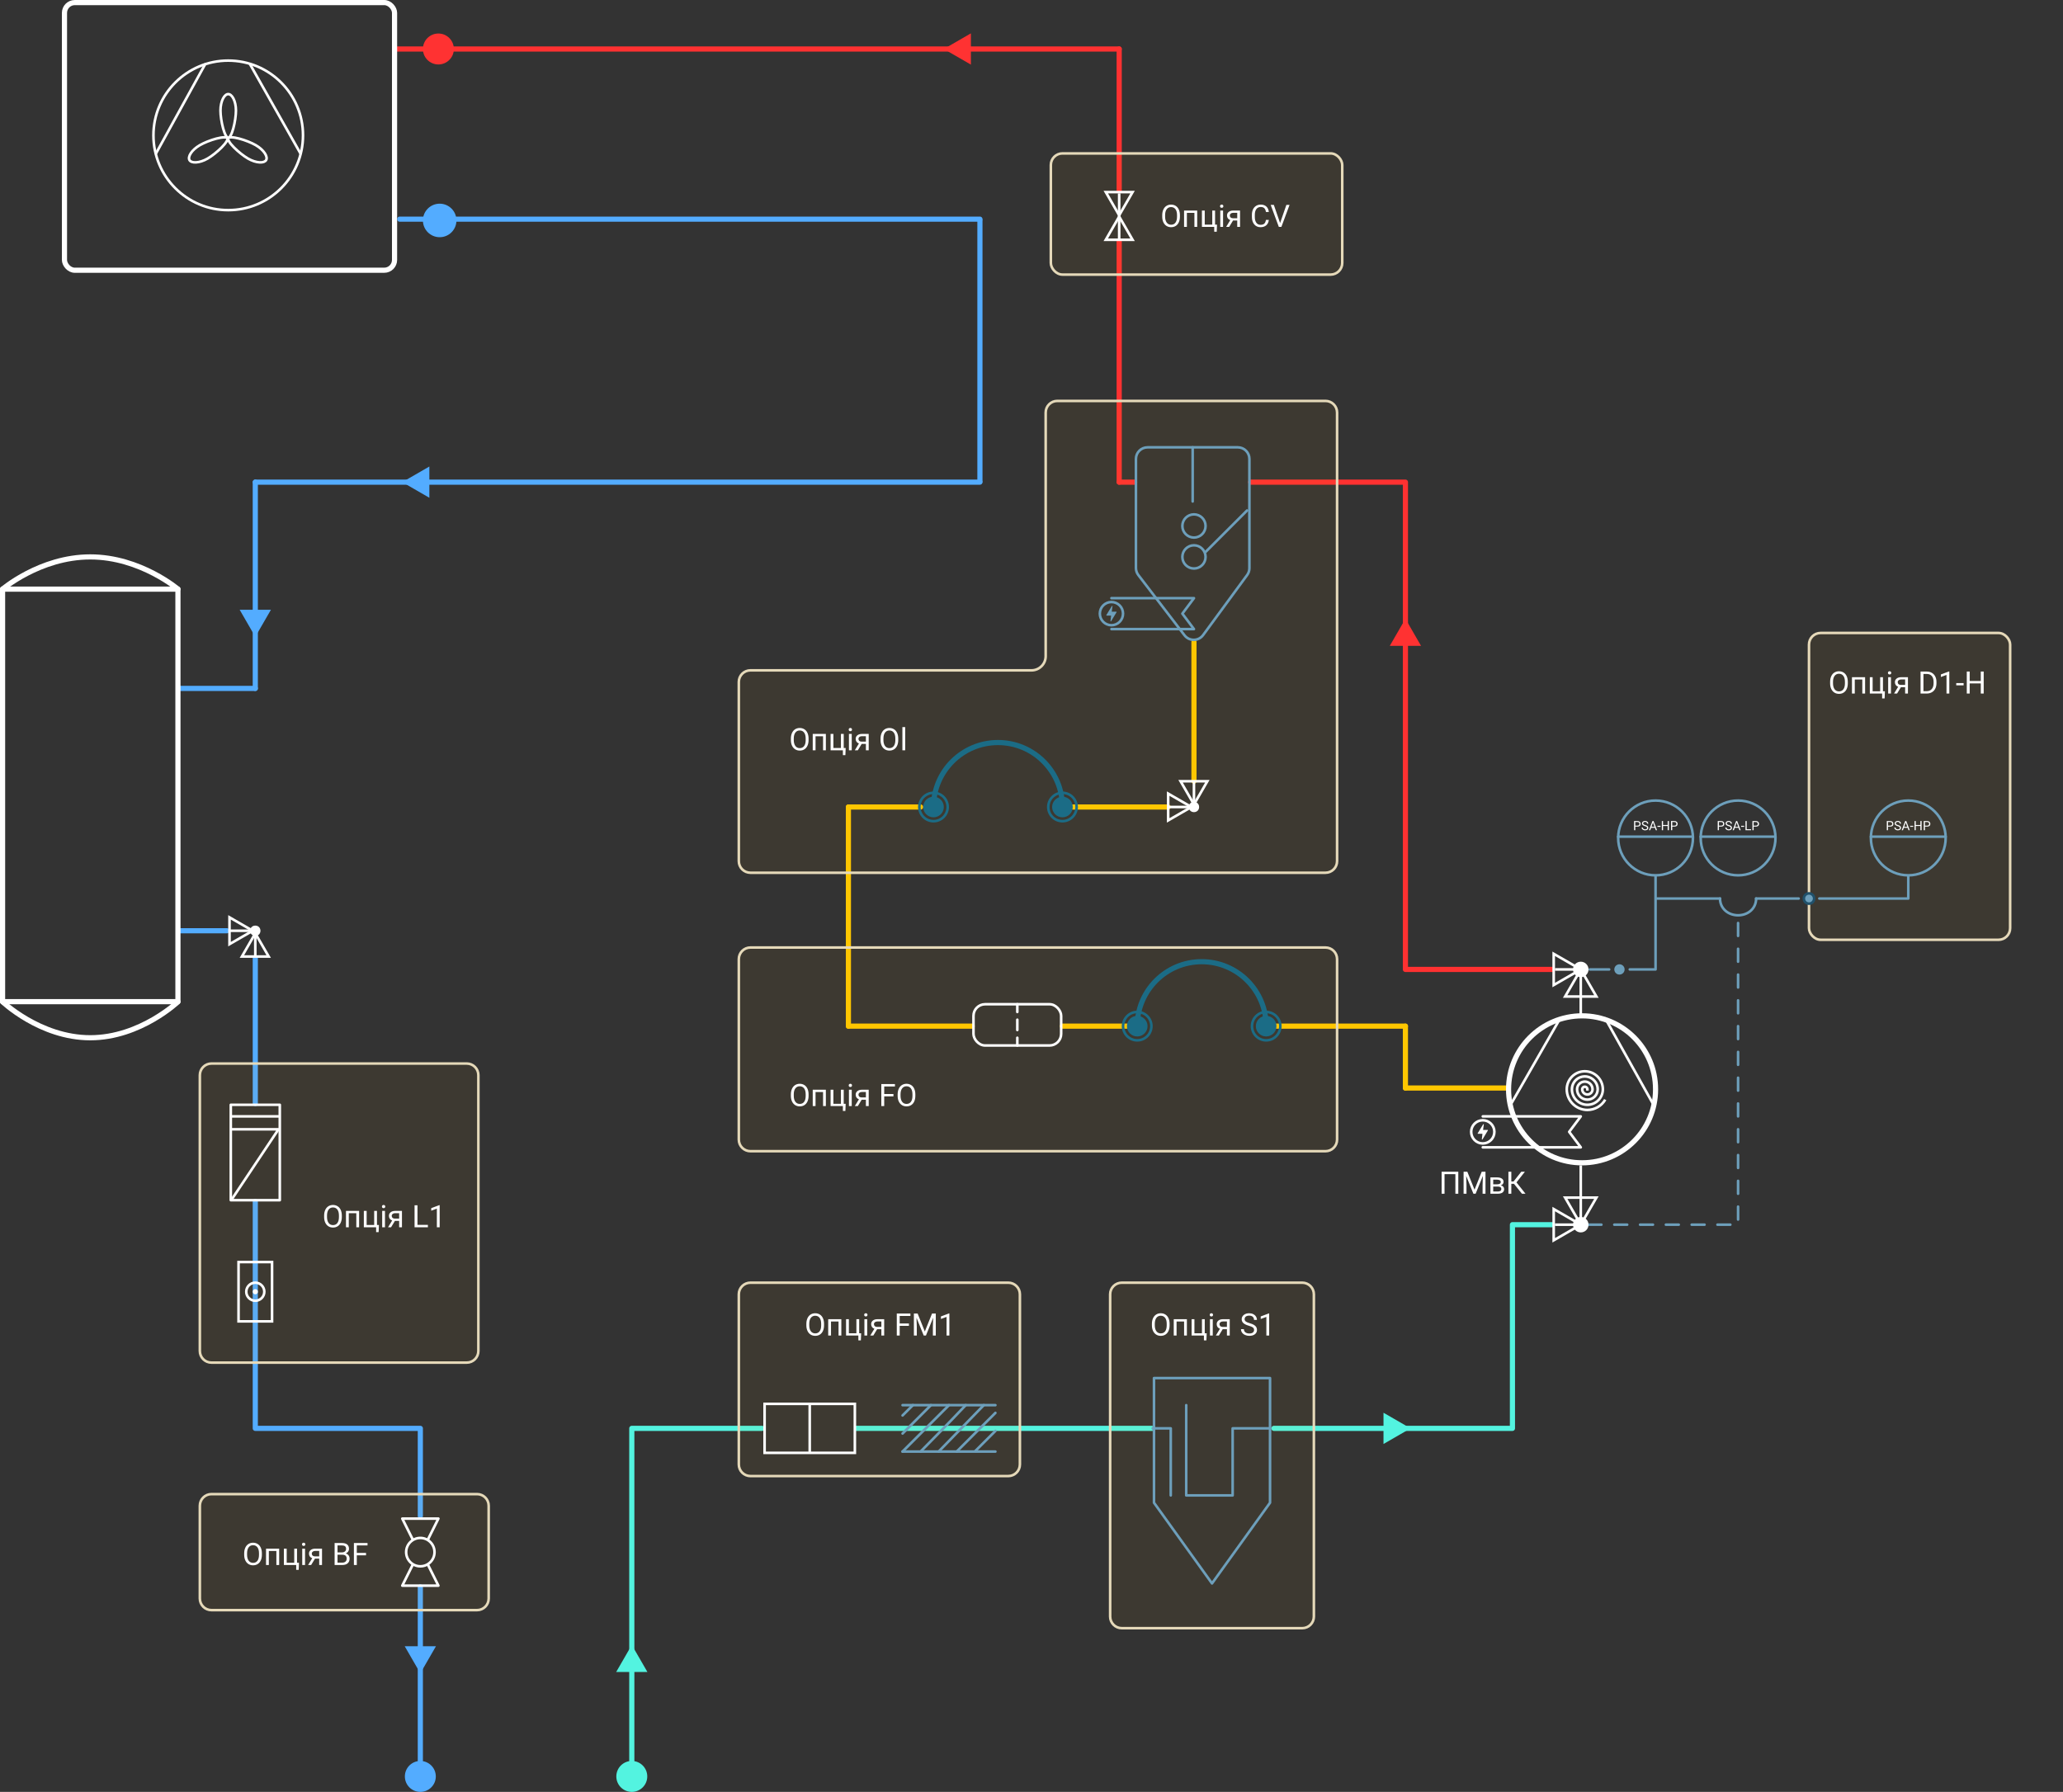 <svg width="800" height="695" viewBox="0 0 800 695" fill="none" xmlns="http://www.w3.org/2000/svg">
<rect x="0" y="0" width="800" height="695" fill="#333333" stroke="none"/>
<path d="M154 19L434 19" stroke="#FF3131" stroke-width="2" stroke-linecap="round" stroke-linejoin="round"/>
<path d="M440 187H434" stroke="#FF3131" stroke-width="2" stroke-linecap="round" stroke-linejoin="round"/>
<path d="M485 187H545V376H602" stroke="#FF3131" stroke-width="2" stroke-linecap="round" stroke-linejoin="round"/>
<path d="M434 187L434 93.5" stroke="#FF3131" stroke-width="2" stroke-linecap="round" stroke-linejoin="round"/>
<path d="M434 74L434 19" stroke="#FF3131" stroke-width="2" stroke-linecap="round" stroke-linejoin="round"/>
<circle cx="170" cy="19" r="6" fill="#FF3232"/>
<path d="M545 240L551.062 250.5L538.938 250.5L545 240Z" fill="#FF3232"/>
<path d="M366 19L376.5 12.938L376.5 25.062L366 19Z" fill="#FF3232"/>
<path d="M616.5 376L624 376M632 376L642 376L642 348.5M642 340L642 348.5M642 348.5L667 348.5" stroke="#6D9FBB" stroke-linecap="round" stroke-linejoin="round"/>
<circle cx="628" cy="376" r="2" fill="#6D9FBB"/>
<circle cx="642" cy="325" r="14.5" stroke="#6D9FBB"/>
<path d="M634.139 320.608V322H633.67V318.445H634.981C635.37 318.445 635.674 318.545 635.894 318.743C636.115 318.942 636.226 319.205 636.226 319.532C636.226 319.877 636.118 320.143 635.901 320.33C635.687 320.516 635.378 320.608 634.976 320.608H634.139ZM634.139 320.225H634.981C635.232 320.225 635.424 320.167 635.557 320.049C635.691 319.931 635.757 319.76 635.757 319.537C635.757 319.325 635.691 319.156 635.557 319.029C635.424 318.902 635.241 318.836 635.008 318.831H634.139V320.225ZM637.872 320.416C637.47 320.3 637.177 320.158 636.993 319.991C636.81 319.821 636.719 319.613 636.719 319.366C636.719 319.086 636.831 318.855 637.054 318.672C637.278 318.488 637.57 318.396 637.928 318.396C638.172 318.396 638.389 318.444 638.58 318.538C638.772 318.632 638.92 318.763 639.024 318.929C639.13 319.095 639.183 319.276 639.183 319.473H638.711C638.711 319.258 638.643 319.09 638.506 318.968C638.37 318.844 638.177 318.782 637.928 318.782C637.697 318.782 637.516 318.833 637.386 318.936C637.257 319.037 637.193 319.178 637.193 319.358C637.193 319.503 637.254 319.626 637.376 319.727C637.5 319.826 637.709 319.917 638.003 320C638.3 320.083 638.531 320.175 638.697 320.276C638.864 320.376 638.988 320.492 639.068 320.625C639.149 320.759 639.19 320.916 639.19 321.097C639.19 321.385 639.078 321.616 638.853 321.79C638.628 321.963 638.328 322.049 637.952 322.049C637.708 322.049 637.48 322.002 637.269 321.91C637.057 321.815 636.893 321.687 636.778 321.524C636.664 321.361 636.607 321.176 636.607 320.97H637.078C637.078 321.185 637.157 321.355 637.315 321.48C637.474 321.604 637.687 321.666 637.952 321.666C638.2 321.666 638.389 321.615 638.521 321.514C638.653 321.413 638.719 321.276 638.719 321.102C638.719 320.927 638.658 320.793 638.536 320.699C638.414 320.603 638.192 320.508 637.872 320.416ZM641.756 321.072H640.267L639.932 322H639.449L640.806 318.445H641.216L642.576 322H642.095L641.756 321.072ZM640.408 320.687H641.617L641.011 319.024L640.408 320.687ZM643.924 320.674H642.732V320.306H643.924V320.674ZM647.168 322H646.697V320.357H644.905V322H644.437V318.445H644.905V319.974H646.697V318.445H647.168V322ZM648.47 320.608V322H648.001V318.445H649.312C649.701 318.445 650.005 318.545 650.225 318.743C650.446 318.942 650.557 319.205 650.557 319.532C650.557 319.877 650.449 320.143 650.232 320.33C650.018 320.516 649.709 320.608 649.307 320.608H648.47ZM648.47 320.225H649.312C649.563 320.225 649.755 320.167 649.888 320.049C650.022 319.931 650.088 319.76 650.088 319.537C650.088 319.325 650.022 319.156 649.888 319.029C649.755 318.902 649.572 318.836 649.339 318.831H648.47V320.225Z" fill="white"/>
<line x1="627.5" y1="324.5" x2="656.5" y2="324.5" stroke="#6D9FBB" stroke-linecap="round" stroke-linejoin="round"/>
<circle cx="674" cy="325" r="14.5" stroke="#6D9FBB"/>
<path d="M666.576 320.608V322H666.107V318.445H667.418C667.807 318.445 668.111 318.545 668.331 318.743C668.552 318.942 668.663 319.205 668.663 319.532C668.663 319.877 668.555 320.143 668.338 320.33C668.124 320.516 667.815 320.608 667.413 320.608H666.576ZM666.576 320.225H667.418C667.669 320.225 667.861 320.167 667.994 320.049C668.128 319.931 668.194 319.76 668.194 319.537C668.194 319.325 668.128 319.156 667.994 319.029C667.861 318.902 667.678 318.836 667.445 318.831H666.576V320.225ZM670.309 320.416C669.907 320.3 669.614 320.158 669.43 319.991C669.247 319.821 669.156 319.613 669.156 319.366C669.156 319.086 669.268 318.855 669.491 318.672C669.715 318.488 670.007 318.396 670.365 318.396C670.609 318.396 670.826 318.444 671.017 318.538C671.209 318.632 671.357 318.763 671.461 318.929C671.567 319.095 671.62 319.276 671.62 319.473H671.148C671.148 319.258 671.08 319.09 670.943 318.968C670.807 318.844 670.614 318.782 670.365 318.782C670.134 318.782 669.953 318.833 669.823 318.936C669.694 319.037 669.63 319.178 669.63 319.358C669.63 319.503 669.691 319.626 669.813 319.727C669.937 319.826 670.146 319.917 670.44 320C670.737 320.083 670.968 320.175 671.134 320.276C671.301 320.376 671.425 320.492 671.505 320.625C671.586 320.759 671.627 320.916 671.627 321.097C671.627 321.385 671.515 321.616 671.29 321.79C671.065 321.963 670.765 322.049 670.389 322.049C670.145 322.049 669.917 322.002 669.706 321.91C669.494 321.815 669.33 321.687 669.215 321.524C669.101 321.361 669.044 321.176 669.044 320.97H669.515C669.515 321.185 669.594 321.355 669.752 321.48C669.911 321.604 670.124 321.666 670.389 321.666C670.637 321.666 670.826 321.615 670.958 321.514C671.09 321.413 671.156 321.276 671.156 321.102C671.156 320.927 671.095 320.793 670.973 320.699C670.851 320.603 670.629 320.508 670.309 320.416ZM674.193 321.072H672.704L672.369 322H671.886L673.243 318.445H673.653L675.013 322H674.532L674.193 321.072ZM672.845 320.687H674.054L673.448 319.024L672.845 320.687ZM676.361 320.674H675.169V320.306H676.361V320.674ZM677.345 321.617H679.029V322H676.874V318.445H677.345V321.617ZM680.033 320.608V322H679.564V318.445H680.875C681.264 318.445 681.568 318.545 681.788 318.743C682.009 318.942 682.12 319.205 682.12 319.532C682.12 319.877 682.012 320.143 681.795 320.33C681.581 320.516 681.272 320.608 680.87 320.608H680.033ZM680.033 320.225H680.875C681.126 320.225 681.318 320.167 681.451 320.049C681.585 319.931 681.651 319.76 681.651 319.537C681.651 319.325 681.585 319.156 681.451 319.029C681.318 318.902 681.135 318.836 680.902 318.831H680.033V320.225Z" fill="white"/>
<line x1="659.5" y1="324.5" x2="688.5" y2="324.5" stroke="#6D9FBB" stroke-linecap="round" stroke-linejoin="round"/>
<path d="M674 358V475H616" stroke="#6D9FBB" stroke-linecap="round" stroke-linejoin="round" stroke-dasharray="5 5"/>
<rect x="701.5" y="245.5" width="78" height="119" rx="4.5" fill="#FFA200" fill-opacity="0.05" stroke="#E6D9B9"/>
<path d="M716.553 265.01C716.553 265.846 716.412 266.576 716.131 267.201C715.85 267.822 715.451 268.297 714.936 268.625C714.42 268.953 713.818 269.117 713.131 269.117C712.459 269.117 711.863 268.953 711.344 268.625C710.824 268.293 710.42 267.822 710.131 267.213C709.846 266.6 709.699 265.891 709.691 265.086V264.471C709.691 263.65 709.834 262.926 710.119 262.297C710.404 261.668 710.807 261.188 711.326 260.855C711.85 260.52 712.447 260.352 713.119 260.352C713.803 260.352 714.404 260.518 714.924 260.85C715.447 261.178 715.85 261.656 716.131 262.285C716.412 262.91 716.553 263.639 716.553 264.471V265.01ZM715.434 264.459C715.434 263.447 715.23 262.672 714.824 262.133C714.418 261.59 713.85 261.318 713.119 261.318C712.408 261.318 711.848 261.59 711.438 262.133C711.031 262.672 710.822 263.422 710.811 264.383V265.01C710.811 265.99 711.016 266.762 711.426 267.324C711.84 267.883 712.408 268.162 713.131 268.162C713.857 268.162 714.42 267.898 714.818 267.371C715.217 266.84 715.422 266.08 715.434 265.092V264.459ZM723.256 269H722.172V263.557H719.254V269H718.164V262.66H723.256V269ZM725.09 262.66H726.18V268.115H729.098V262.66H730.182V268.115H730.938L730.832 270.881H729.859V269H725.09V262.66ZM733.287 269H732.203V262.66H733.287V269ZM732.115 260.979C732.115 260.803 732.168 260.654 732.273 260.533C732.383 260.412 732.543 260.352 732.754 260.352C732.965 260.352 733.125 260.412 733.234 260.533C733.344 260.654 733.398 260.803 733.398 260.979C733.398 261.154 733.344 261.301 733.234 261.418C733.125 261.535 732.965 261.594 732.754 261.594C732.543 261.594 732.383 261.535 732.273 261.418C732.168 261.301 732.115 261.154 732.115 260.979ZM739.873 262.66V269H738.783V266.533H737.148L735.654 269H734.482L736.076 266.369C735.67 266.221 735.357 265.992 735.139 265.684C734.924 265.371 734.816 265.008 734.816 264.594C734.816 264.016 735.033 263.551 735.467 263.199C735.9 262.844 736.48 262.664 737.207 262.66H739.873ZM735.906 264.605C735.906 264.914 736.012 265.164 736.223 265.355C736.434 265.543 736.713 265.639 737.061 265.643H738.783V263.539H737.225C736.822 263.539 736.502 263.639 736.264 263.838C736.025 264.033 735.906 264.289 735.906 264.605ZM744.76 269V260.469H747.168C747.91 260.469 748.566 260.633 749.137 260.961C749.707 261.289 750.146 261.756 750.455 262.361C750.768 262.967 750.926 263.662 750.93 264.447V264.992C750.93 265.797 750.773 266.502 750.461 267.107C750.152 267.713 749.709 268.178 749.131 268.502C748.557 268.826 747.887 268.992 747.121 269H744.76ZM745.885 261.395V268.08H747.068C747.936 268.08 748.609 267.811 749.09 267.271C749.574 266.732 749.816 265.965 749.816 264.969V264.471C749.816 263.502 749.588 262.75 749.131 262.215C748.678 261.676 748.033 261.402 747.197 261.395H745.885ZM755.916 269H754.826V261.775L752.641 262.578V261.594L755.746 260.428H755.916V269ZM761.459 265.818H758.6V264.934H761.459V265.818ZM769.246 269H768.115V265.057H763.814V269H762.689V260.469H763.814V264.137H768.115V260.469H769.246V269Z" fill="white"/>
<circle cx="740" cy="325" r="14.5" stroke="#6D9FBB"/>
<path d="M732.139 320.608V322H731.67V318.445H732.981C733.37 318.445 733.674 318.545 733.894 318.743C734.115 318.942 734.226 319.205 734.226 319.532C734.226 319.877 734.118 320.143 733.901 320.33C733.687 320.516 733.378 320.608 732.976 320.608H732.139ZM732.139 320.225H732.981C733.232 320.225 733.424 320.167 733.557 320.049C733.691 319.931 733.757 319.76 733.757 319.537C733.757 319.325 733.691 319.156 733.557 319.029C733.424 318.902 733.241 318.836 733.008 318.831H732.139V320.225ZM735.872 320.416C735.47 320.3 735.177 320.158 734.993 319.991C734.81 319.821 734.719 319.613 734.719 319.366C734.719 319.086 734.831 318.855 735.054 318.672C735.278 318.488 735.57 318.396 735.928 318.396C736.172 318.396 736.389 318.444 736.58 318.538C736.772 318.632 736.92 318.763 737.024 318.929C737.13 319.095 737.183 319.276 737.183 319.473H736.711C736.711 319.258 736.643 319.09 736.506 318.968C736.37 318.844 736.177 318.782 735.928 318.782C735.697 318.782 735.516 318.833 735.386 318.936C735.257 319.037 735.193 319.178 735.193 319.358C735.193 319.503 735.254 319.626 735.376 319.727C735.5 319.826 735.709 319.917 736.003 320C736.3 320.083 736.531 320.175 736.697 320.276C736.864 320.376 736.988 320.492 737.068 320.625C737.149 320.759 737.19 320.916 737.19 321.097C737.19 321.385 737.078 321.616 736.853 321.79C736.628 321.963 736.328 322.049 735.952 322.049C735.708 322.049 735.48 322.002 735.269 321.91C735.057 321.815 734.893 321.687 734.778 321.524C734.664 321.361 734.607 321.176 734.607 320.97H735.078C735.078 321.185 735.157 321.355 735.315 321.48C735.474 321.604 735.687 321.666 735.952 321.666C736.2 321.666 736.389 321.615 736.521 321.514C736.653 321.413 736.719 321.276 736.719 321.102C736.719 320.927 736.658 320.793 736.536 320.699C736.414 320.603 736.192 320.508 735.872 320.416ZM739.756 321.072H738.267L737.932 322H737.449L738.806 318.445H739.216L740.576 322H740.095L739.756 321.072ZM738.408 320.687H739.617L739.011 319.024L738.408 320.687ZM741.924 320.674H740.732V320.306H741.924V320.674ZM745.168 322H744.697V320.357H742.905V322H742.437V318.445H742.905V319.974H744.697V318.445H745.168V322ZM746.47 320.608V322H746.001V318.445H747.312C747.701 318.445 748.005 318.545 748.225 318.743C748.446 318.942 748.557 319.205 748.557 319.532C748.557 319.877 748.449 320.143 748.232 320.33C748.018 320.516 747.709 320.608 747.307 320.608H746.47ZM746.47 320.225H747.312C747.563 320.225 747.755 320.167 747.888 320.049C748.022 319.931 748.088 319.76 748.088 319.537C748.088 319.325 748.022 319.156 747.888 319.029C747.755 318.902 747.572 318.836 747.339 318.831H746.47V320.225Z" fill="white"/>
<line x1="725.5" y1="324.5" x2="754.5" y2="324.5" stroke="#6D9FBB" stroke-linecap="round" stroke-linejoin="round"/>
<path d="M705.5 348.5H740V340M681 348.5H697.5" stroke="#6D9FBB" stroke-linecap="round" stroke-linejoin="round"/>
<path d="M667 348.5C667 352.366 670.134 355 674 355C677.866 355 681 352.366 681 348.5" stroke="#6D9FBB" stroke-linecap="round" stroke-linejoin="round"/>
<mask id="path-25-inside-1" fill="white">
<path d="M105.801 489.268V512.465V489.268ZM105.801 512.465H91.862H105.801ZM91.862 512.465V489.268V512.465ZM91.862 489.268H105.801H91.862Z"/>
</mask>
<path d="M104.801 489.268V512.465H106.801V489.268H104.801ZM106.801 512.465V489.268H104.801V512.465H106.801ZM105.801 511.465H91.862V513.465H105.801V511.465ZM91.862 513.465H105.801V511.465H91.862V513.465ZM92.862 512.465V489.268H90.862V512.465H92.862ZM90.862 489.268V512.465H92.862V489.268H90.862ZM91.862 490.268H105.801V488.268H91.862V490.268Z" fill="white" mask="url(#path-25-inside-1)"/>
<circle cx="163" cy="689" r="6" fill="#53ACFF"/>
<rect x="25" y="1" width="128" height="103.814" rx="4" stroke="white" stroke-width="2"/>
<path d="M547 554L536.5 560.062L536.5 547.938L547 554Z" fill="#53F3E0"/>
<path d="M99 267L99 187" stroke="#53ACFF" stroke-width="2" stroke-linecap="round" stroke-linejoin="round"/>
<path d="M163 649L156.938 638.5L169.062 638.5L163 649Z" fill="#53ACFF"/>
<path d="M70 267H99" stroke="#53ACFF" stroke-width="2" stroke-linecap="round" stroke-linejoin="round"/>
<path d="M155 85L380 85" stroke="#53ACFF" stroke-width="2" stroke-linecap="round" stroke-linejoin="round"/>
<path d="M380 85.479V186.683" stroke="#53ACFF" stroke-width="2" stroke-linecap="round" stroke-linejoin="round"/>
<path d="M99 187L380 187" stroke="#53ACFF" stroke-width="2" stroke-linecap="round" stroke-linejoin="round"/>
<circle cx="170.5" cy="85.5" r="6.5" fill="#53ACFF"/>
<path d="M99 247L92.938 236.5L105.062 236.5L99 247Z" fill="#53ACFF"/>
<path d="M156 187L166.5 180.938L166.5 193.062L156 187Z" fill="#53ACFF"/>
<path d="M377 398H329" stroke="#FFC700" stroke-width="2" stroke-linecap="round" stroke-linejoin="round"/>
<path d="M440 398H412" stroke="#FFC700" stroke-width="2" stroke-linecap="round" stroke-linejoin="round"/>
<path d="M545 398L491 398" stroke="#FFC700" stroke-width="2" stroke-linecap="round" stroke-linejoin="round"/>
<path d="M584 422L545 422" stroke="#FFC700" stroke-width="2" stroke-linecap="round" stroke-linejoin="round"/>
<path d="M545 398V422" stroke="#FFC700" stroke-width="2" stroke-linecap="round" stroke-linejoin="round"/>
<path d="M329 313L329 398" stroke="#FFC700" stroke-width="2" stroke-linecap="round" stroke-linejoin="round"/>
<path d="M413 313H453" stroke="#FFC700" stroke-width="2" stroke-linecap="round" stroke-linejoin="round"/>
<path d="M463 303L463 249" stroke="#FFC700" stroke-width="2" stroke-linecap="round" stroke-linejoin="round"/>
<path d="M329 313L357 313" stroke="#FFC700" stroke-width="2" stroke-linecap="round" stroke-linejoin="round"/>
<path d="M518.5 372V442C518.5 444.485 516.485 446.5 514 446.5H291C288.515 446.5 286.5 444.485 286.5 442V372C286.5 369.515 288.515 367.5 291 367.5H514C516.485 367.5 518.5 369.515 518.5 372Z" fill="#FFA200" fill-opacity="0.05" stroke="#E5D9B9"/>
<path d="M313.553 425.01C313.553 425.846 313.412 426.576 313.131 427.201C312.85 427.822 312.451 428.297 311.936 428.625C311.42 428.953 310.818 429.117 310.131 429.117C309.459 429.117 308.863 428.953 308.344 428.625C307.824 428.293 307.42 427.822 307.131 427.213C306.846 426.6 306.699 425.891 306.691 425.086V424.471C306.691 423.65 306.834 422.926 307.119 422.297C307.404 421.668 307.807 421.188 308.326 420.855C308.85 420.52 309.447 420.352 310.119 420.352C310.803 420.352 311.404 420.518 311.924 420.85C312.447 421.178 312.85 421.656 313.131 422.285C313.412 422.91 313.553 423.639 313.553 424.471V425.01ZM312.434 424.459C312.434 423.447 312.23 422.672 311.824 422.133C311.418 421.59 310.85 421.318 310.119 421.318C309.408 421.318 308.848 421.59 308.438 422.133C308.031 422.672 307.822 423.422 307.811 424.383V425.01C307.811 425.99 308.016 426.762 308.426 427.324C308.84 427.883 309.408 428.162 310.131 428.162C310.857 428.162 311.42 427.898 311.818 427.371C312.217 426.84 312.422 426.08 312.434 425.092V424.459ZM320.256 429H319.172V423.557H316.254V429H315.164V422.66H320.256V429ZM322.09 422.66H323.18V428.115H326.098V422.66H327.182V428.115H327.938L327.832 430.881H326.859V429H322.09V422.66ZM330.287 429H329.203V422.66H330.287V429ZM329.115 420.979C329.115 420.803 329.168 420.654 329.273 420.533C329.383 420.412 329.543 420.352 329.754 420.352C329.965 420.352 330.125 420.412 330.234 420.533C330.344 420.654 330.398 420.803 330.398 420.979C330.398 421.154 330.344 421.301 330.234 421.418C330.125 421.535 329.965 421.594 329.754 421.594C329.543 421.594 329.383 421.535 329.273 421.418C329.168 421.301 329.115 421.154 329.115 420.979ZM336.873 422.66V429H335.783V426.533H334.148L332.654 429H331.482L333.076 426.369C332.67 426.221 332.357 425.992 332.139 425.684C331.924 425.371 331.816 425.008 331.816 424.594C331.816 424.016 332.033 423.551 332.467 423.199C332.9 422.844 333.48 422.664 334.207 422.66H336.873ZM332.906 424.605C332.906 424.914 333.012 425.164 333.223 425.355C333.434 425.543 333.713 425.639 334.061 425.643H335.783V423.539H334.225C333.822 423.539 333.502 423.639 333.264 423.838C333.025 424.033 332.906 424.289 332.906 424.605ZM346.465 425.232H342.885V429H341.76V420.469H347.045V421.395H342.885V424.312H346.465V425.232ZM354.955 425.01C354.955 425.846 354.814 426.576 354.533 427.201C354.252 427.822 353.854 428.297 353.338 428.625C352.822 428.953 352.221 429.117 351.533 429.117C350.861 429.117 350.266 428.953 349.746 428.625C349.227 428.293 348.822 427.822 348.533 427.213C348.248 426.6 348.102 425.891 348.094 425.086V424.471C348.094 423.65 348.236 422.926 348.521 422.297C348.807 421.668 349.209 421.188 349.729 420.855C350.252 420.52 350.85 420.352 351.521 420.352C352.205 420.352 352.807 420.518 353.326 420.85C353.85 421.178 354.252 421.656 354.533 422.285C354.814 422.91 354.955 423.639 354.955 424.471V425.01ZM353.836 424.459C353.836 423.447 353.633 422.672 353.227 422.133C352.82 421.59 352.252 421.318 351.521 421.318C350.811 421.318 350.25 421.59 349.84 422.133C349.434 422.672 349.225 423.422 349.213 424.383V425.01C349.213 425.99 349.418 426.762 349.828 427.324C350.242 427.883 350.811 428.162 351.533 428.162C352.26 428.162 352.822 427.898 353.221 427.371C353.619 426.84 353.824 426.08 353.836 425.092V424.459Z" fill="white"/>
<path d="M491 398C491 384.193 479.807 373 466 373C452.193 373 441 384.193 441 398" stroke="#1B6C86" stroke-width="2"/>
<circle cx="491" cy="398" r="5.5" stroke="#1B6C86"/>
<circle cx="441" cy="398" r="5.5" stroke="#1B6C86"/>
<circle r="4" transform="matrix(-1 0 0 1 491 398)" fill="#1B6C86"/>
<circle r="4" transform="matrix(-1 0 0 1 441 398)" fill="#1B6C86"/>
<rect x="377.5" y="389.5" width="34" height="16" rx="4.5" stroke="white"/>
<line x1="394.5" y1="389.5" x2="394.5" y2="392.5" stroke="white" stroke-linecap="round" stroke-linejoin="round"/>
<line x1="394.5" y1="402.5" x2="394.5" y2="405.5" stroke="white" stroke-linecap="round" stroke-linejoin="round"/>
<line x1="394.5" y1="395.5" x2="394.5" y2="399.5" stroke="white" stroke-linecap="round" stroke-linejoin="round"/>
<path d="M410 155.5L514 155.5C516.485 155.5 518.5 157.515 518.5 160V334C518.5 336.485 516.485 338.5 514 338.5H291C288.515 338.5 286.5 336.485 286.5 334V264.5C286.5 262.015 288.515 260 291 260H400C403.038 260 405.5 257.538 405.5 254.5V160C405.5 157.515 407.515 155.5 410 155.5Z" fill="#FFA200" fill-opacity="0.05" stroke="#E5D9B9"/>
<path d="M313.553 287.01C313.553 287.846 313.412 288.576 313.131 289.201C312.85 289.822 312.451 290.297 311.936 290.625C311.42 290.953 310.818 291.117 310.131 291.117C309.459 291.117 308.863 290.953 308.344 290.625C307.824 290.293 307.42 289.822 307.131 289.213C306.846 288.6 306.699 287.891 306.691 287.086V286.471C306.691 285.65 306.834 284.926 307.119 284.297C307.404 283.668 307.807 283.188 308.326 282.855C308.85 282.52 309.447 282.352 310.119 282.352C310.803 282.352 311.404 282.518 311.924 282.85C312.447 283.178 312.85 283.656 313.131 284.285C313.412 284.91 313.553 285.639 313.553 286.471V287.01ZM312.434 286.459C312.434 285.447 312.23 284.672 311.824 284.133C311.418 283.59 310.85 283.318 310.119 283.318C309.408 283.318 308.848 283.59 308.438 284.133C308.031 284.672 307.822 285.422 307.811 286.383V287.01C307.811 287.99 308.016 288.762 308.426 289.324C308.84 289.883 309.408 290.162 310.131 290.162C310.857 290.162 311.42 289.898 311.818 289.371C312.217 288.84 312.422 288.08 312.434 287.092V286.459ZM320.256 291H319.172V285.557H316.254V291H315.164V284.66H320.256V291ZM322.09 284.66H323.18V290.115H326.098V284.66H327.182V290.115H327.938L327.832 292.881H326.859V291H322.09V284.66ZM330.287 291H329.203V284.66H330.287V291ZM329.115 282.979C329.115 282.803 329.168 282.654 329.273 282.533C329.383 282.412 329.543 282.352 329.754 282.352C329.965 282.352 330.125 282.412 330.234 282.533C330.344 282.654 330.398 282.803 330.398 282.979C330.398 283.154 330.344 283.301 330.234 283.418C330.125 283.535 329.965 283.594 329.754 283.594C329.543 283.594 329.383 283.535 329.273 283.418C329.168 283.301 329.115 283.154 329.115 282.979ZM336.873 284.66V291H335.783V288.533H334.148L332.654 291H331.482L333.076 288.369C332.67 288.221 332.357 287.992 332.139 287.684C331.924 287.371 331.816 287.008 331.816 286.594C331.816 286.016 332.033 285.551 332.467 285.199C332.9 284.844 333.48 284.664 334.207 284.66H336.873ZM332.906 286.605C332.906 286.914 333.012 287.164 333.223 287.355C333.434 287.543 333.713 287.639 334.061 287.643H335.783V285.539H334.225C333.822 285.539 333.502 285.639 333.264 285.838C333.025 286.033 332.906 286.289 332.906 286.605ZM348.322 287.01C348.322 287.846 348.182 288.576 347.9 289.201C347.619 289.822 347.221 290.297 346.705 290.625C346.189 290.953 345.588 291.117 344.9 291.117C344.229 291.117 343.633 290.953 343.113 290.625C342.594 290.293 342.189 289.822 341.9 289.213C341.615 288.6 341.469 287.891 341.461 287.086V286.471C341.461 285.65 341.604 284.926 341.889 284.297C342.174 283.668 342.576 283.188 343.096 282.855C343.619 282.52 344.217 282.352 344.889 282.352C345.572 282.352 346.174 282.518 346.693 282.85C347.217 283.178 347.619 283.656 347.9 284.285C348.182 284.91 348.322 285.639 348.322 286.471V287.01ZM347.203 286.459C347.203 285.447 347 284.672 346.594 284.133C346.188 283.59 345.619 283.318 344.889 283.318C344.178 283.318 343.617 283.59 343.207 284.133C342.801 284.672 342.592 285.422 342.58 286.383V287.01C342.58 287.99 342.785 288.762 343.195 289.324C343.609 289.883 344.178 290.162 344.9 290.162C345.627 290.162 346.189 289.898 346.588 289.371C346.986 288.84 347.191 288.08 347.203 287.092V286.459ZM351.018 291H349.934V282H351.018V291Z" fill="white"/>
<path d="M440.5 178C440.5 175.515 442.515 173.5 445 173.5H480C482.485 173.5 484.5 175.515 484.5 178V220.363C484.5 221.32 484.195 222.252 483.629 223.024L466.54 246.327C464.766 248.747 461.165 248.785 459.34 246.404L441.429 223.042C440.826 222.256 440.5 221.294 440.5 220.304V178Z" stroke="#6D9FBB"/>
<line x1="462.5" y1="173.5" x2="462.5" y2="194.5" stroke="#6D9FBB" stroke-linecap="round" stroke-linejoin="round"/>
<circle cx="463" cy="204" r="4.5" stroke="#6D9FBB"/>
<circle cx="463" cy="216" r="4.5" stroke="#6D9FBB"/>
<path d="M467.5 214.086L483.586 198" stroke="#6D9FBB" stroke-linecap="round" stroke-linejoin="round"/>
<circle cx="431" cy="238" r="4.5" stroke="#6D9FBB"/>
<path d="M432.983 237.31C432.971 237.291 432.954 237.275 432.933 237.264C432.913 237.253 432.89 237.247 432.866 237.247H431.109L431.404 235.139C431.407 235.111 431.4 235.083 431.384 235.059C431.367 235.035 431.343 235.017 431.315 235.007C431.286 234.998 431.255 234.998 431.226 235.007C431.197 235.016 431.173 235.034 431.156 235.057L429.02 238.562C429.007 238.581 429.001 238.603 429 238.625C429 238.648 429.005 238.67 429.017 238.689C429.029 238.709 429.046 238.725 429.066 238.736C429.087 238.748 429.11 238.754 429.134 238.754H430.865L430.631 240.864C430.629 240.892 430.637 240.92 430.653 240.944C430.67 240.967 430.695 240.985 430.723 240.994C430.752 241.002 430.783 241.002 430.811 240.993C430.839 240.983 430.864 240.965 430.88 240.941L432.981 237.437C432.993 237.418 433 237.396 433 237.374C433 237.352 432.994 237.33 432.983 237.31Z" fill="#6D9FBB"/>
<path d="M431 232H463L458.5 238L463 244H431" stroke="#6D9FBB" stroke-linecap="round" stroke-linejoin="round"/>
<path d="M463 313L453 313" stroke="white"/>
<path d="M468.196 303L463 312L457.804 303L468.196 303Z" stroke="white"/>
<path d="M463 303L463 313" stroke="white"/>
<path d="M453 307.804L462 313L453 318.196L453 307.804Z" stroke="white"/>
<circle r="1.5" transform="matrix(-1 0 0 1 463 313)" fill="white" stroke="white"/>
<path d="M412 313C412 299.193 400.807 288 387 288C373.193 288 362 299.193 362 313" stroke="#1B6C86" stroke-width="2"/>
<circle cx="412" cy="313" r="5.5" stroke="#1B6C86"/>
<circle cx="362" cy="313" r="5.5" stroke="#1B6C86"/>
<circle r="4" transform="matrix(-1 0 0 1 412 313)" fill="#1B6C86"/>
<circle r="4" transform="matrix(-1 0 0 1 362 313)" fill="#1B6C86"/>
<path d="M602 475L586.5 475L586.5 554L494 554" stroke="#53F3E0" stroke-width="2" stroke-linecap="round" stroke-linejoin="round"/>
<circle cx="245" cy="689" r="6" fill="#53F3E0"/>
<path d="M245 638L251.062 648.5H238.938L245 638Z" fill="#53F3E0"/>
<path d="M295.5 554L245 554V683.5" stroke="#53F3E0" stroke-width="2" stroke-linecap="round" stroke-linejoin="round"/>
<path d="M331.5 554L447 554" stroke="#53F3E0" stroke-width="2"/>
<path d="M505 631.5L435 631.5C432.515 631.5 430.5 629.485 430.5 627L430.5 502C430.5 499.515 432.515 497.5 435 497.5L505 497.5C507.485 497.5 509.5 499.515 509.5 502L509.5 627C509.5 629.485 507.485 631.5 505 631.5Z" fill="#FFA200" fill-opacity="0.05" stroke="#E5D9B9"/>
<path d="M453.553 514.01C453.553 514.846 453.412 515.576 453.131 516.201C452.85 516.822 452.451 517.297 451.936 517.625C451.42 517.953 450.818 518.117 450.131 518.117C449.459 518.117 448.863 517.953 448.344 517.625C447.824 517.293 447.42 516.822 447.131 516.213C446.846 515.6 446.699 514.891 446.691 514.086V513.471C446.691 512.65 446.834 511.926 447.119 511.297C447.404 510.668 447.807 510.188 448.326 509.855C448.85 509.52 449.447 509.352 450.119 509.352C450.803 509.352 451.404 509.518 451.924 509.85C452.447 510.178 452.85 510.656 453.131 511.285C453.412 511.91 453.553 512.639 453.553 513.471V514.01ZM452.434 513.459C452.434 512.447 452.23 511.672 451.824 511.133C451.418 510.59 450.85 510.318 450.119 510.318C449.408 510.318 448.848 510.59 448.438 511.133C448.031 511.672 447.822 512.422 447.811 513.383V514.01C447.811 514.99 448.016 515.762 448.426 516.324C448.84 516.883 449.408 517.162 450.131 517.162C450.857 517.162 451.42 516.898 451.818 516.371C452.217 515.84 452.422 515.08 452.434 514.092V513.459ZM460.256 518H459.172V512.557H456.254V518H455.164V511.66H460.256V518ZM462.09 511.66H463.18V517.115H466.098V511.66H467.182V517.115H467.938L467.832 519.881H466.859V518H462.09V511.66ZM470.287 518H469.203V511.66H470.287V518ZM469.115 509.979C469.115 509.803 469.168 509.654 469.273 509.533C469.383 509.412 469.543 509.352 469.754 509.352C469.965 509.352 470.125 509.412 470.234 509.533C470.344 509.654 470.398 509.803 470.398 509.979C470.398 510.154 470.344 510.301 470.234 510.418C470.125 510.535 469.965 510.594 469.754 510.594C469.543 510.594 469.383 510.535 469.273 510.418C469.168 510.301 469.115 510.154 469.115 509.979ZM476.873 511.66V518H475.783V515.533H474.148L472.654 518H471.482L473.076 515.369C472.67 515.221 472.357 514.992 472.139 514.684C471.924 514.371 471.816 514.008 471.816 513.594C471.816 513.016 472.033 512.551 472.467 512.199C472.9 511.844 473.48 511.664 474.207 511.66H476.873ZM472.906 513.605C472.906 513.914 473.012 514.164 473.223 514.355C473.434 514.543 473.713 514.639 474.061 514.643H475.783V512.539H474.225C473.822 512.539 473.502 512.639 473.264 512.838C473.025 513.033 472.906 513.289 472.906 513.605ZM484.273 514.197C483.309 513.92 482.605 513.58 482.164 513.178C481.727 512.771 481.508 512.271 481.508 511.678C481.508 511.006 481.775 510.451 482.311 510.014C482.85 509.572 483.549 509.352 484.408 509.352C484.994 509.352 485.516 509.465 485.973 509.691C486.434 509.918 486.789 510.23 487.039 510.629C487.293 511.027 487.42 511.463 487.42 511.936H486.289C486.289 511.42 486.125 511.016 485.797 510.723C485.469 510.426 485.006 510.277 484.408 510.277C483.854 510.277 483.42 510.4 483.107 510.646C482.799 510.889 482.645 511.227 482.645 511.66C482.645 512.008 482.791 512.303 483.084 512.545C483.381 512.783 483.883 513.002 484.59 513.201C485.301 513.4 485.855 513.621 486.254 513.863C486.656 514.102 486.953 514.381 487.145 514.701C487.34 515.021 487.438 515.398 487.438 515.832C487.438 516.523 487.168 517.078 486.629 517.496C486.09 517.91 485.369 518.117 484.467 518.117C483.881 518.117 483.334 518.006 482.826 517.783C482.318 517.557 481.926 517.248 481.648 516.857C481.375 516.467 481.238 516.023 481.238 515.527H482.369C482.369 516.043 482.559 516.451 482.938 516.752C483.32 517.049 483.83 517.197 484.467 517.197C485.061 517.197 485.516 517.076 485.832 516.834C486.148 516.592 486.307 516.262 486.307 515.844C486.307 515.426 486.16 515.104 485.867 514.877C485.574 514.646 485.043 514.42 484.273 514.197ZM492.166 518H491.076V510.775L488.891 511.578V510.594L491.996 509.428H492.166V518Z" fill="white"/>
<path d="M447.5 534.5H492.5V582.839L470 614.143L447.5 582.839V534.5Z" stroke="#6D9FBB" stroke-linecap="round" stroke-linejoin="round"/>
<path d="M492.5 554H478V580H460V545M447 554H454V580" stroke="#6D9FBB" stroke-linecap="round" stroke-linejoin="round"/>
<path d="M391 572.5L291 572.5C288.515 572.5 286.5 570.485 286.5 568L286.5 502C286.5 499.515 288.515 497.5 291 497.5L391 497.5C393.485 497.5 395.5 499.515 395.5 502L395.5 568C395.5 570.485 393.485 572.5 391 572.5Z" fill="#FFA200" fill-opacity="0.05" stroke="#E5D9B9"/>
<path d="M319.553 514.01C319.553 514.846 319.412 515.576 319.131 516.201C318.85 516.822 318.451 517.297 317.936 517.625C317.42 517.953 316.818 518.117 316.131 518.117C315.459 518.117 314.863 517.953 314.344 517.625C313.824 517.293 313.42 516.822 313.131 516.213C312.846 515.6 312.699 514.891 312.691 514.086V513.471C312.691 512.65 312.834 511.926 313.119 511.297C313.404 510.668 313.807 510.188 314.326 509.855C314.85 509.52 315.447 509.352 316.119 509.352C316.803 509.352 317.404 509.518 317.924 509.85C318.447 510.178 318.85 510.656 319.131 511.285C319.412 511.91 319.553 512.639 319.553 513.471V514.01ZM318.434 513.459C318.434 512.447 318.23 511.672 317.824 511.133C317.418 510.59 316.85 510.318 316.119 510.318C315.408 510.318 314.848 510.59 314.438 511.133C314.031 511.672 313.822 512.422 313.811 513.383V514.01C313.811 514.99 314.016 515.762 314.426 516.324C314.84 516.883 315.408 517.162 316.131 517.162C316.857 517.162 317.42 516.898 317.818 516.371C318.217 515.84 318.422 515.08 318.434 514.092V513.459ZM326.256 518H325.172V512.557H322.254V518H321.164V511.66H326.256V518ZM328.09 511.66H329.18V517.115H332.098V511.66H333.182V517.115H333.938L333.832 519.881H332.859V518H328.09V511.66ZM336.287 518H335.203V511.66H336.287V518ZM335.115 509.979C335.115 509.803 335.168 509.654 335.273 509.533C335.383 509.412 335.543 509.352 335.754 509.352C335.965 509.352 336.125 509.412 336.234 509.533C336.344 509.654 336.398 509.803 336.398 509.979C336.398 510.154 336.344 510.301 336.234 510.418C336.125 510.535 335.965 510.594 335.754 510.594C335.543 510.594 335.383 510.535 335.273 510.418C335.168 510.301 335.115 510.154 335.115 509.979ZM342.873 511.66V518H341.783V515.533H340.148L338.654 518H337.482L339.076 515.369C338.67 515.221 338.357 514.992 338.139 514.684C337.924 514.371 337.816 514.008 337.816 513.594C337.816 513.016 338.033 512.551 338.467 512.199C338.9 511.844 339.48 511.664 340.207 511.66H342.873ZM338.906 513.605C338.906 513.914 339.012 514.164 339.223 514.355C339.434 514.543 339.713 514.639 340.061 514.643H341.783V512.539H340.225C339.822 512.539 339.502 512.639 339.264 512.838C339.025 513.033 338.906 513.289 338.906 513.605ZM352.465 514.232H348.885V518H347.76V509.469H353.045V510.395H348.885V513.312H352.465V514.232ZM355.846 509.469L358.635 516.43L361.424 509.469H362.883V518H361.758V514.678L361.863 511.092L359.062 518H358.201L355.406 511.109L355.518 514.678V518H354.393V509.469H355.846ZM368.15 518H367.061V510.775L364.875 511.578V510.594L367.98 509.428H368.15V518Z" fill="white"/>
<path d="M314 545L314 563" stroke="white" stroke-linecap="round" stroke-linejoin="round" stroke-dasharray="5 0"/>
<path d="M364 563L381.5 545M371 563L386 548M357 563C357 563 367.861 552.029 374.5 545M350 563L368 545M350 556L361 545" stroke="#6D9FBB" stroke-linecap="round" stroke-linejoin="round"/>
<path d="M386.354 555.354C386.549 555.158 386.549 554.842 386.354 554.646C386.158 554.451 385.842 554.451 385.646 554.646L386.354 555.354ZM378.354 563.354L386.354 555.354L385.646 554.646L377.646 562.646L378.354 563.354Z" fill="#6D9FBB"/>
<path d="M386 563H350" stroke="#6D9FBB" stroke-linecap="round" stroke-linejoin="round"/>
<path d="M386 545H350" stroke="#6D9FBB" stroke-linecap="round" stroke-linejoin="round"/>
<path d="M354 545L350 549" stroke="#6D9FBB" stroke-linecap="round" stroke-linejoin="round"/>
<path d="M163 683V615.5" stroke="#53ACFF" stroke-width="2" stroke-linecap="round" stroke-linejoin="round"/>
<path d="M99 428L99 371.5" stroke="#53ACFF" stroke-width="2" stroke-linecap="round" stroke-linejoin="round"/>
<path d="M88 361H70" stroke="#53ACFF" stroke-width="2" stroke-linecap="round" stroke-linejoin="round"/>
<path d="M163 588V554H99V466" stroke="#53ACFF" stroke-width="2" stroke-linecap="round" stroke-linejoin="round"/>
<path d="M181 528.5L82 528.5C79.515 528.5 77.5 526.485 77.5 524L77.5 417C77.5 414.515 79.515 412.5 82 412.5L181 412.5C183.485 412.5 185.5 414.515 185.5 417L185.5 524C185.5 526.485 183.485 528.5 181 528.5Z" fill="#FFA200" fill-opacity="0.05" stroke="#E5D9B9"/>
<path d="M132.553 472.01C132.553 472.846 132.412 473.576 132.131 474.201C131.85 474.822 131.451 475.297 130.936 475.625C130.42 475.953 129.818 476.117 129.131 476.117C128.459 476.117 127.863 475.953 127.344 475.625C126.824 475.293 126.42 474.822 126.131 474.213C125.846 473.6 125.699 472.891 125.691 472.086V471.471C125.691 470.65 125.834 469.926 126.119 469.297C126.404 468.668 126.807 468.188 127.326 467.855C127.85 467.52 128.447 467.352 129.119 467.352C129.803 467.352 130.404 467.518 130.924 467.85C131.447 468.178 131.85 468.656 132.131 469.285C132.412 469.91 132.553 470.639 132.553 471.471V472.01ZM131.434 471.459C131.434 470.447 131.23 469.672 130.824 469.133C130.418 468.59 129.85 468.318 129.119 468.318C128.408 468.318 127.848 468.59 127.438 469.133C127.031 469.672 126.822 470.422 126.811 471.383V472.01C126.811 472.99 127.016 473.762 127.426 474.324C127.84 474.883 128.408 475.162 129.131 475.162C129.857 475.162 130.42 474.898 130.818 474.371C131.217 473.84 131.422 473.08 131.434 472.092V471.459ZM139.256 476H138.172V470.557H135.254V476H134.164V469.66H139.256V476ZM141.09 469.66H142.18V475.115H145.098V469.66H146.182V475.115H146.938L146.832 477.881H145.859V476H141.09V469.66ZM149.287 476H148.203V469.66H149.287V476ZM148.115 467.979C148.115 467.803 148.168 467.654 148.273 467.533C148.383 467.412 148.543 467.352 148.754 467.352C148.965 467.352 149.125 467.412 149.234 467.533C149.344 467.654 149.398 467.803 149.398 467.979C149.398 468.154 149.344 468.301 149.234 468.418C149.125 468.535 148.965 468.594 148.754 468.594C148.543 468.594 148.383 468.535 148.273 468.418C148.168 468.301 148.115 468.154 148.115 467.979ZM155.873 469.66V476H154.783V473.533H153.148L151.654 476H150.482L152.076 473.369C151.67 473.221 151.357 472.992 151.139 472.684C150.924 472.371 150.816 472.008 150.816 471.594C150.816 471.016 151.033 470.551 151.467 470.199C151.9 469.844 152.48 469.664 153.207 469.66H155.873ZM151.906 471.605C151.906 471.914 152.012 472.164 152.223 472.355C152.434 472.543 152.713 472.639 153.061 472.643H154.783V470.539H153.225C152.822 470.539 152.502 470.639 152.264 470.838C152.025 471.033 151.906 471.289 151.906 471.605ZM161.891 475.08H165.934V476H160.76V467.469H161.891V475.08ZM170.498 476H169.408V468.775L167.223 469.578V468.594L170.328 467.428H170.498V476Z" fill="white"/>
<rect x="92.5" y="489.5" width="13" height="23" stroke="white"/>
<circle cx="99" cy="501" r="3.5" stroke="white"/>
<circle cx="99" cy="501" r="1" fill="white"/>
<rect x="89.5" y="428.5" width="19" height="37" stroke="white" stroke-linecap="round" stroke-linejoin="round"/>
<path d="M90 438L108 438L90 465" stroke="white" stroke-linecap="round" stroke-linejoin="round"/>
<path d="M90 433L108 433" stroke="white" stroke-linecap="round" stroke-linejoin="round" stroke-dasharray="3 0"/>
<path d="M89 355.804L98 361L89 366.196L89 355.804Z" stroke="white"/>
<path d="M93.804 371L99 362L104.196 371H93.804Z" stroke="white"/>
<path d="M99 362L99 371" stroke="white"/>
<path d="M99 361H89" stroke="white"/>
<circle r="1.5" transform="matrix(4.37114e-08 1 1 -4.37114e-08 99 361)" fill="white" stroke="white"/>
<path d="M185 624.5L82 624.5C79.515 624.5 77.5 622.485 77.5 620L77.5 584C77.5 581.515 79.515 579.5 82 579.5L185 579.5C187.485 579.5 189.5 581.515 189.5 584L189.5 620C189.5 622.485 187.485 624.5 185 624.5Z" fill="#FFA200" fill-opacity="0.05" stroke="#E5D9B9"/>
<circle cx="163" cy="602" r="5.5" stroke="white"/>
<path d="M160 607L156 615H170L166 607" stroke="white" stroke-linecap="round" stroke-linejoin="round"/>
<path d="M166 597L170 589L156 589L160 597" stroke="white" stroke-linecap="round" stroke-linejoin="round"/>
<path d="M101.553 603.01C101.553 603.846 101.412 604.576 101.131 605.201C100.85 605.822 100.451 606.297 99.936 606.625C99.42 606.953 98.818 607.117 98.131 607.117C97.459 607.117 96.863 606.953 96.344 606.625C95.824 606.293 95.42 605.822 95.131 605.213C94.846 604.6 94.699 603.891 94.691 603.086V602.471C94.691 601.65 94.834 600.926 95.119 600.297C95.404 599.668 95.807 599.188 96.326 598.855C96.85 598.52 97.447 598.352 98.119 598.352C98.803 598.352 99.404 598.518 99.924 598.85C100.447 599.178 100.85 599.656 101.131 600.285C101.412 600.91 101.553 601.639 101.553 602.471V603.01ZM100.434 602.459C100.434 601.447 100.23 600.672 99.824 600.133C99.418 599.59 98.85 599.318 98.119 599.318C97.408 599.318 96.848 599.59 96.438 600.133C96.031 600.672 95.822 601.422 95.811 602.383V603.01C95.811 603.99 96.016 604.762 96.426 605.324C96.84 605.883 97.408 606.162 98.131 606.162C98.857 606.162 99.42 605.898 99.818 605.371C100.217 604.84 100.422 604.08 100.434 603.092V602.459ZM108.256 607H107.172V601.557H104.254V607H103.164V600.66H108.256V607ZM110.09 600.66H111.18V606.115H114.098V600.66H115.182V606.115H115.938L115.832 608.881H114.859V607H110.09V600.66ZM118.287 607H117.203V600.66H118.287V607ZM117.115 598.979C117.115 598.803 117.168 598.654 117.273 598.533C117.383 598.412 117.543 598.352 117.754 598.352C117.965 598.352 118.125 598.412 118.234 598.533C118.344 598.654 118.398 598.803 118.398 598.979C118.398 599.154 118.344 599.301 118.234 599.418C118.125 599.535 117.965 599.594 117.754 599.594C117.543 599.594 117.383 599.535 117.273 599.418C117.168 599.301 117.115 599.154 117.115 598.979ZM124.873 600.66V607H123.783V604.533H122.148L120.654 607H119.482L121.076 604.369C120.67 604.221 120.357 603.992 120.139 603.684C119.924 603.371 119.816 603.008 119.816 602.594C119.816 602.016 120.033 601.551 120.467 601.199C120.9 600.844 121.48 600.664 122.207 600.66H124.873ZM120.906 602.605C120.906 602.914 121.012 603.164 121.223 603.355C121.434 603.543 121.713 603.639 122.061 603.643H123.783V601.539H122.225C121.822 601.539 121.502 601.639 121.264 601.838C121.025 602.033 120.906 602.289 120.906 602.605ZM129.76 607V598.469H132.549C133.475 598.469 134.17 598.66 134.635 599.043C135.104 599.426 135.338 599.992 135.338 600.742C135.338 601.141 135.225 601.494 134.998 601.803C134.771 602.107 134.463 602.344 134.072 602.512C134.533 602.641 134.896 602.887 135.162 603.25C135.432 603.609 135.566 604.039 135.566 604.539C135.566 605.305 135.318 605.906 134.822 606.344C134.326 606.781 133.625 607 132.719 607H129.76ZM130.885 603.01V606.08H132.742C133.266 606.08 133.678 605.945 133.979 605.676C134.283 605.402 134.436 605.027 134.436 604.551C134.436 603.523 133.877 603.01 132.76 603.01H130.885ZM130.885 602.107H132.584C133.076 602.107 133.469 601.984 133.762 601.738C134.059 601.492 134.207 601.158 134.207 600.736C134.207 600.268 134.07 599.928 133.797 599.717C133.523 599.502 133.107 599.395 132.549 599.395H130.885V602.107ZM141.941 603.232H138.361V607H137.236V598.469H142.521V599.395H138.361V602.312H141.941V603.232Z" fill="white"/>
<path d="M68.696 228.226C68.813 228.318 68.914 228.4 69 228.469V388.564C68.906 388.65 68.791 388.753 68.655 388.873C68.218 389.259 67.567 389.814 66.723 390.481C65.035 391.817 62.574 393.601 59.498 395.385C53.337 398.959 44.762 402.5 35 402.5C25.238 402.5 16.663 398.959 10.502 395.385C7.426 393.601 4.965 391.817 3.277 390.481C2.433 389.814 1.782 389.259 1.345 388.873C1.209 388.753 1.094 388.65 1 388.564V228.469C1.086 228.4 1.187 228.318 1.304 228.226C1.741 227.88 2.391 227.383 3.235 226.784C4.923 225.587 7.384 223.987 10.461 222.387C16.624 219.183 25.213 216 35 216C44.787 216 53.376 219.183 59.539 222.387C62.616 223.987 65.077 225.587 66.765 226.784C67.609 227.383 68.259 227.88 68.696 228.226Z" stroke="white" stroke-width="2" stroke-linecap="round" stroke-linejoin="round"/>
<path d="M1 228.5H69M1 388.5H69" stroke="white" stroke-width="2" stroke-linecap="round" stroke-linejoin="round"/>
<path d="M613 376L613 393.5" stroke="white"/>
<path d="M613 376L602.5 382.062L602.5 369.938L613 376Z" stroke="white"/>
<path d="M603 376H613" stroke="white"/>
<path d="M613 376L619.062 386.5H606.938L613 376Z" stroke="white"/>
<circle r="2.5" transform="matrix(4.37114e-08 1 1 -4.37114e-08 613 376)" fill="white" stroke="white"/>
<path d="M613 452L613 475" stroke="white"/>
<path d="M613.48 475L603 475" stroke="white"/>
<path d="M613 475L606.938 464.5L619.062 464.5L613 475Z" stroke="white"/>
<path d="M613 475L602.5 481.062L602.5 468.938L613 475Z" stroke="white"/>
<circle r="2.5" transform="matrix(-1 0 0 1 613 475)" fill="white" stroke="white"/>
<circle r="28.5" transform="matrix(-1 0 0 1 613.5 422.5)" stroke="white" stroke-width="2"/>
<circle cx="575" cy="439" r="4.5" stroke="white"/>
<path d="M576.983 438.31C576.971 438.291 576.954 438.275 576.933 438.264C576.913 438.253 576.89 438.247 576.866 438.247H575.109L575.404 436.139C575.407 436.111 575.4 436.083 575.384 436.059C575.367 436.035 575.343 436.017 575.315 436.007C575.286 435.998 575.255 435.998 575.226 436.007C575.197 436.016 575.173 436.034 575.156 436.057L573.02 439.562C573.007 439.581 573.001 439.603 573 439.625C573 439.648 573.005 439.67 573.017 439.689C573.029 439.709 573.046 439.725 573.066 439.736C573.087 439.748 573.11 439.754 573.134 439.754H574.865L574.631 441.864C574.629 441.892 574.637 441.92 574.653 441.944C574.67 441.967 574.695 441.985 574.723 441.994C574.752 442.002 574.783 442.002 574.811 441.993C574.839 441.983 574.864 441.965 574.88 441.941L576.981 438.437C576.993 438.418 577 438.396 577 438.374C577 438.352 576.994 438.33 576.983 438.31Z" fill="white"/>
<path d="M575 433H613L608.5 439L613 445H575" stroke="white" stroke-linecap="round" stroke-linejoin="round"/>
<path d="M605 395L585.5 429M622.5 395L641.5 429" stroke="white" stroke-linecap="round" stroke-linejoin="round"/>
<path d="M615.562 431C610.875 431 607.062 427.187 607.062 422.5C607.062 418.365 610.427 415 614.562 415C618.698 415 622.062 418.365 622.062 422.5C622.062 426.084 619.146 429 615.562 429C611.979 429 609.062 426.084 609.062 422.5C609.062 419.468 611.53 417 614.562 417C617.595 417 620.062 419.468 620.062 422.5C620.062 424.981 618.043 427 615.562 427C613.082 427 611.062 424.981 611.062 422.5C611.062 420.571 612.632 419 614.562 419C616.493 419 618.062 420.571 618.062 422.5C618.062 423.879 616.941 425 615.562 425C614.184 425 613.062 423.879 613.062 422.5C613.062 421.673 613.735 421 614.562 421C615.39 421 616.062 421.673 616.062 422.5V423H615.062V422.5C615.062 422.224 614.838 422 614.562 422C614.287 422 614.062 422.224 614.062 422.5C614.062 423.327 614.735 424 615.562 424C616.39 424 617.062 423.327 617.062 422.5C617.062 421.121 615.941 420 614.562 420C613.184 420 612.062 421.121 612.062 422.5C612.062 424.429 613.632 426 615.562 426C617.493 426 619.062 424.429 619.062 422.5C619.062 420.019 617.043 418 614.562 418C612.082 418 610.062 420.019 610.062 422.5C610.062 425.532 612.53 428 615.562 428C618.595 428 621.062 425.532 621.062 422.5C621.062 418.916 618.146 416 614.562 416C610.979 416 608.062 418.916 608.062 422.5C608.062 426.635 611.427 430 615.562 430C618.231 430 620.721 428.563 622.059 426.25L622.925 426.75C621.408 429.371 618.588 431 615.562 431Z" fill="white"/>
<path d="M565.506 463H564.375V455.395H560.168V463H559.043V454.469H565.506V463ZM569.01 454.469L571.799 461.43L574.588 454.469H576.047V463H574.922V459.678L575.027 456.092L572.227 463H571.365L568.57 456.109L568.682 459.678V463H567.557V454.469H569.01ZM577.963 463V456.66H580.436C581.279 456.66 581.926 456.809 582.375 457.105C582.828 457.398 583.055 457.83 583.055 458.4C583.055 458.693 582.967 458.959 582.791 459.197C582.615 459.432 582.355 459.611 582.012 459.736C582.395 459.826 582.701 460.002 582.932 460.264C583.166 460.525 583.283 460.838 583.283 461.201C583.283 461.783 583.068 462.229 582.639 462.537C582.213 462.846 581.609 463 580.828 463H577.963ZM579.047 460.217V462.127H580.84C581.293 462.127 581.631 462.043 581.854 461.875C582.08 461.707 582.193 461.471 582.193 461.166C582.193 460.533 581.729 460.217 580.799 460.217H579.047ZM579.047 459.35H580.447C581.463 459.35 581.971 459.053 581.971 458.459C581.971 457.865 581.49 457.559 580.529 457.539H579.047V459.35ZM587.104 459.168H586.066V463H584.941V454.469H586.066V458.23H586.945L589.928 454.469H591.328L588.07 458.605L591.568 463H590.191L587.104 459.168Z" fill="white"/>
<rect x="407.5" y="59.5" width="113" height="47" rx="4.5" fill="#FFA200" fill-opacity="0.05" stroke="#E5D9B9"/>
<path d="M428.804 93L434 84L439.196 93L428.804 93Z" stroke="white"/>
<path d="M439.196 74.5L434 83.5L428.804 74.5L439.196 74.5Z" stroke="white"/>
<path d="M434 75V93" stroke="white"/>
<path d="M457.553 84.01C457.553 84.846 457.412 85.576 457.131 86.201C456.85 86.822 456.451 87.297 455.936 87.625C455.42 87.953 454.818 88.117 454.131 88.117C453.459 88.117 452.863 87.953 452.344 87.625C451.824 87.293 451.42 86.822 451.131 86.213C450.846 85.6 450.699 84.891 450.691 84.086V83.471C450.691 82.65 450.834 81.926 451.119 81.297C451.404 80.668 451.807 80.188 452.326 79.856C452.85 79.519 453.447 79.352 454.119 79.352C454.803 79.352 455.404 79.518 455.924 79.85C456.447 80.178 456.85 80.656 457.131 81.285C457.412 81.91 457.553 82.639 457.553 83.471V84.01ZM456.434 83.459C456.434 82.447 456.23 81.672 455.824 81.133C455.418 80.59 454.85 80.318 454.119 80.318C453.408 80.318 452.848 80.59 452.438 81.133C452.031 81.672 451.822 82.422 451.811 83.383V84.01C451.811 84.99 452.016 85.762 452.426 86.324C452.84 86.883 453.408 87.162 454.131 87.162C454.857 87.162 455.42 86.898 455.818 86.371C456.217 85.84 456.422 85.08 456.434 84.092V83.459ZM464.256 88H463.172V82.557H460.254V88H459.164V81.66H464.256V88ZM466.09 81.66H467.18V87.115H470.098V81.66H471.182V87.115H471.938L471.832 89.881H470.859V88H466.09V81.66ZM474.287 88H473.203V81.66H474.287V88ZM473.115 79.978C473.115 79.803 473.168 79.654 473.273 79.533C473.383 79.412 473.543 79.352 473.754 79.352C473.965 79.352 474.125 79.412 474.234 79.533C474.344 79.654 474.398 79.803 474.398 79.978C474.398 80.154 474.344 80.301 474.234 80.418C474.125 80.535 473.965 80.594 473.754 80.594C473.543 80.594 473.383 80.535 473.273 80.418C473.168 80.301 473.115 80.154 473.115 79.978ZM480.873 81.66V88H479.783V85.533H478.148L476.654 88H475.482L477.076 85.369C476.67 85.221 476.357 84.992 476.139 84.684C475.924 84.371 475.816 84.008 475.816 83.594C475.816 83.016 476.033 82.551 476.467 82.199C476.9 81.844 477.48 81.664 478.207 81.66H480.873ZM476.906 83.606C476.906 83.914 477.012 84.164 477.223 84.356C477.434 84.543 477.713 84.639 478.061 84.643H479.783V82.539H478.225C477.822 82.539 477.502 82.639 477.264 82.838C477.025 83.033 476.906 83.289 476.906 83.606ZM492.035 85.293C491.93 86.195 491.596 86.893 491.033 87.385C490.475 87.873 489.73 88.117 488.801 88.117C487.793 88.117 486.984 87.756 486.375 87.033C485.77 86.311 485.467 85.344 485.467 84.133V83.312C485.467 82.519 485.607 81.822 485.889 81.221C486.174 80.619 486.576 80.158 487.096 79.838C487.615 79.514 488.217 79.352 488.9 79.352C489.807 79.352 490.533 79.606 491.08 80.113C491.627 80.617 491.945 81.316 492.035 82.211H490.904C490.807 81.531 490.594 81.039 490.266 80.734C489.941 80.43 489.486 80.277 488.9 80.277C488.182 80.277 487.617 80.543 487.207 81.074C486.801 81.606 486.598 82.361 486.598 83.342V84.168C486.598 85.094 486.791 85.83 487.178 86.377C487.564 86.924 488.105 87.197 488.801 87.197C489.426 87.197 489.904 87.057 490.236 86.775C490.572 86.49 490.795 85.996 490.904 85.293H492.035ZM496.4 86.506L498.838 79.469H500.068L496.904 88H495.908L492.75 79.469H493.975L496.4 86.506Z" fill="white"/>
<rect x="296.5" y="544.5" width="35" height="19" stroke="white"/>
<circle cx="701.5" cy="348.5" r="2" fill="#6D9FBB" stroke="#20506A"/>
<circle r="29" transform="matrix(-1 0 0 1 88.5 52.5)" stroke="white"/>
<path d="M79.5 25L60.5 59.5M97 25L116.5 59.5" stroke="white" stroke-linecap="round" stroke-linejoin="round"/>
<path d="M91.5 42.873C91.5 44.719 91.116 47.456 90.493 49.727C90.181 50.864 89.816 51.855 89.426 52.551C89.231 52.899 89.042 53.15 88.868 53.308C88.696 53.466 88.575 53.5 88.5 53.5C88.425 53.5 88.304 53.466 88.132 53.308C87.958 53.15 87.769 52.899 87.574 52.551C87.184 51.855 86.819 50.864 86.507 49.727C85.884 47.456 85.5 44.719 85.5 42.873C85.5 41.037 85.88 39.4 86.471 38.24C87.075 37.053 87.82 36.5 88.5 36.5C89.18 36.5 89.925 37.053 90.529 38.24C91.12 39.4 91.5 41.037 91.5 42.873Z" stroke="white"/>
<path d="M96.181 61.501C94.582 60.577 92.403 58.876 90.748 57.201C89.92 56.362 89.244 55.551 88.837 54.866C88.633 54.522 88.51 54.233 88.46 54.004C88.409 53.775 88.44 53.653 88.478 53.589C88.515 53.524 88.605 53.437 88.828 53.366C89.052 53.295 89.363 53.256 89.763 53.261C90.56 53.271 91.601 53.451 92.741 53.749C95.02 54.345 97.582 55.381 99.181 56.304C100.771 57.222 101.999 58.37 102.708 59.461C103.434 60.579 103.54 61.5 103.2 62.089C102.86 62.678 102.009 63.046 100.679 62.976C99.379 62.908 97.771 62.418 96.181 61.501Z" stroke="white"/>
<path d="M77.497 56.304C79.096 55.381 81.658 54.345 83.936 53.749C85.077 53.451 86.117 53.271 86.915 53.261C87.314 53.256 87.626 53.295 87.85 53.366C88.073 53.437 88.163 53.524 88.2 53.589C88.237 53.653 88.268 53.775 88.218 54.004C88.168 54.233 88.045 54.522 87.841 54.866C87.434 55.551 86.758 56.362 85.929 57.201C84.274 58.876 82.096 60.577 80.497 61.501C78.907 62.418 77.299 62.908 75.999 62.976C74.669 63.046 73.818 62.678 73.478 62.089C73.138 61.5 73.244 60.579 73.97 59.461C74.679 58.37 75.907 57.222 77.497 56.304Z" stroke="white"/>
</svg>
